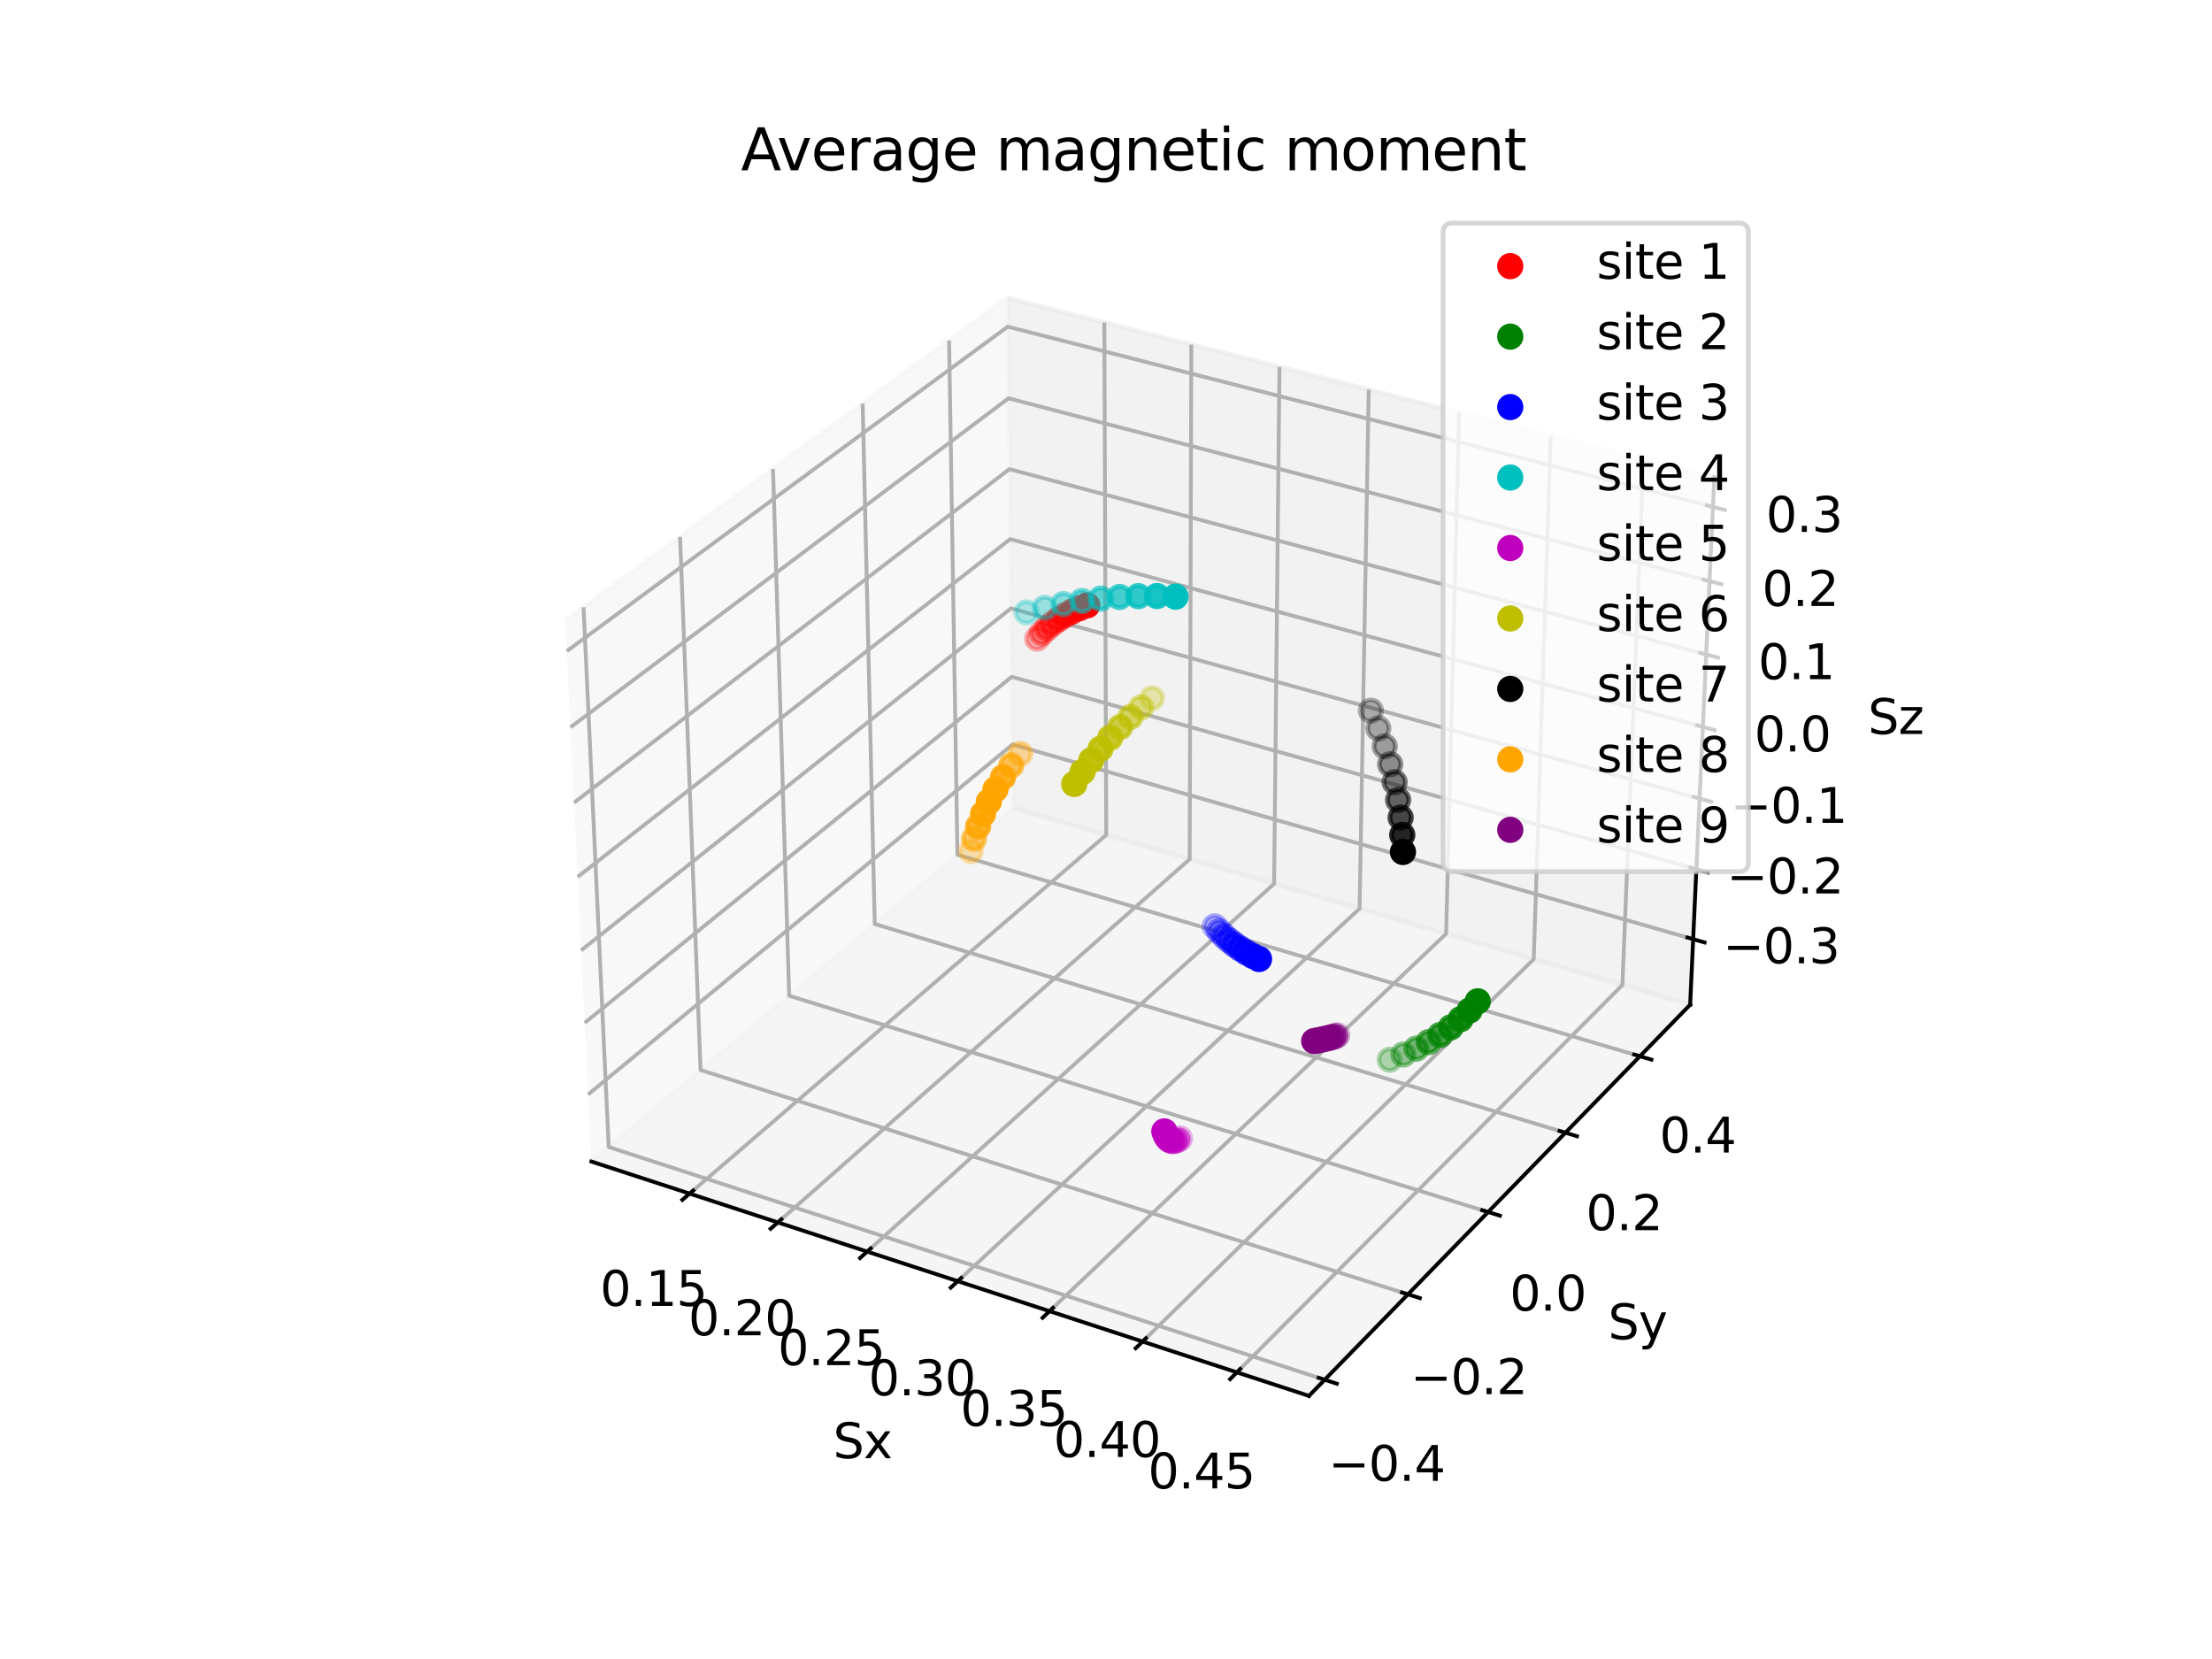 <?xml version="1.0" encoding="utf-8" standalone="no"?>
<!DOCTYPE svg PUBLIC "-//W3C//DTD SVG 1.1//EN"
  "http://www.w3.org/Graphics/SVG/1.1/DTD/svg11.dtd">
<svg xmlns:xlink="http://www.w3.org/1999/xlink" width="460.8pt" height="345.6pt" viewBox="0 0 460.8 345.6" xmlns="http://www.w3.org/2000/svg" version="1.1">
 <defs>
  <style type="text/css">*{stroke-linejoin: round; stroke-linecap: butt}</style>
 </defs>
 <g id="figure_1">
  <g id="patch_1">
   <path d="M 0 345.6 
L 460.8 345.6 
L 460.8 0 
L 0 0 
z
" style="fill: #ffffff"/>
  </g>
  <g id="patch_2">
   <path d="M 103.104 307.584 
L 369.216 307.584 
L 369.216 41.472 
L 103.104 41.472 
z
" style="fill: #ffffff"/>
  </g>
  <g id="pane3d_1">
   <g id="patch_3">
    <path d="M 123.197 241.969 
L 211.076 168.307 
L 209.855 62.074 
L 117.77 129.273 
" style="fill: #f2f2f2; opacity: 0.5; stroke: #f2f2f2; stroke-linejoin: miter"/>
   </g>
  </g>
  <g id="pane3d_2">
   <g id="patch_4">
    <path d="M 211.076 168.307 
L 352.09 209.295 
L 357.123 99.402 
L 209.855 62.074 
" style="fill: #e6e6e6; opacity: 0.5; stroke: #e6e6e6; stroke-linejoin: miter"/>
   </g>
  </g>
  <g id="pane3d_3">
   <g id="patch_5">
    <path d="M 123.197 241.969 
L 272.679 290.79 
L 352.09 209.295 
L 211.076 168.307 
" style="fill: #ececec; opacity: 0.5; stroke: #ececec; stroke-linejoin: miter"/>
   </g>
  </g>
  <g id="axis3d_1">
   <g id="line2d_1">
    <path d="M 123.197 241.969 
L 272.679 290.79 
" style="fill: none; stroke: #000000; stroke-width: 0.8; stroke-linecap: square"/>
   </g>
   <g id="text_1">
    <!-- Sx -->
    <g transform="translate(173.543 303.768) scale(0.1 -0.1)">
     <defs>
      <path id="DejaVuSans-53" d="M 3425 4513 
L 3425 3897 
Q 3066 4069 2747 4153 
Q 2428 4238 2131 4238 
Q 1616 4238 1336 4038 
Q 1056 3838 1056 3469 
Q 1056 3159 1242 3001 
Q 1428 2844 1947 2747 
L 2328 2669 
Q 3034 2534 3370 2195 
Q 3706 1856 3706 1288 
Q 3706 609 3251 259 
Q 2797 -91 1919 -91 
Q 1588 -91 1214 -16 
Q 841 59 441 206 
L 441 856 
Q 825 641 1194 531 
Q 1563 422 1919 422 
Q 2459 422 2753 634 
Q 3047 847 3047 1241 
Q 3047 1584 2836 1778 
Q 2625 1972 2144 2069 
L 1759 2144 
Q 1053 2284 737 2584 
Q 422 2884 422 3419 
Q 422 4038 858 4394 
Q 1294 4750 2059 4750 
Q 2388 4750 2728 4690 
Q 3069 4631 3425 4513 
z
" transform="scale(0.016)"/>
      <path id="DejaVuSans-78" d="M 3513 3500 
L 2247 1797 
L 3578 0 
L 2900 0 
L 1881 1375 
L 863 0 
L 184 0 
L 1544 1831 
L 300 3500 
L 978 3500 
L 1906 2253 
L 2834 3500 
L 3513 3500 
z
" transform="scale(0.016)"/>
     </defs>
     <use xlink:href="#DejaVuSans-53"/>
     <use xlink:href="#DejaVuSans-78" x="63.477"/>
    </g>
   </g>
   <g id="Line3DCollection_1">
    <path d="M 143.658 248.652 
L 230.451 173.939 
L 230.052 67.193 
" style="fill: none; stroke: #b0b0b0; stroke-width: 0.8"/>
    <path d="M 162.031 254.652 
L 247.83 178.99 
L 248.178 71.788 
" style="fill: none; stroke: #b0b0b0; stroke-width: 0.8"/>
    <path d="M 180.649 260.733 
L 265.421 184.103 
L 266.535 76.441 
" style="fill: none; stroke: #b0b0b0; stroke-width: 0.8"/>
    <path d="M 199.516 266.895 
L 283.227 189.279 
L 285.128 81.153 
" style="fill: none; stroke: #b0b0b0; stroke-width: 0.8"/>
    <path d="M 218.637 273.14 
L 301.253 194.518 
L 303.959 85.927 
" style="fill: none; stroke: #b0b0b0; stroke-width: 0.8"/>
    <path d="M 238.018 279.47 
L 319.504 199.823 
L 323.035 90.762 
" style="fill: none; stroke: #b0b0b0; stroke-width: 0.8"/>
    <path d="M 257.664 285.886 
L 337.982 205.194 
L 342.36 95.66 
" style="fill: none; stroke: #b0b0b0; stroke-width: 0.8"/>
   </g>
   <g id="xtick_1">
    <g id="line2d_2">
     <path d="M 144.414 248.001 
L 142.142 249.956 
" style="fill: none; stroke: #000000; stroke-width: 0.8; stroke-linecap: square"/>
    </g>
    <g id="text_2">
     <!-- 0.15 -->
     <g transform="translate(125.007 272.04) scale(0.1 -0.1)">
      <defs>
       <path id="DejaVuSans-30" d="M 2034 4250 
Q 1547 4250 1301 3770 
Q 1056 3291 1056 2328 
Q 1056 1369 1301 889 
Q 1547 409 2034 409 
Q 2525 409 2770 889 
Q 3016 1369 3016 2328 
Q 3016 3291 2770 3770 
Q 2525 4250 2034 4250 
z
M 2034 4750 
Q 2819 4750 3233 4129 
Q 3647 3509 3647 2328 
Q 3647 1150 3233 529 
Q 2819 -91 2034 -91 
Q 1250 -91 836 529 
Q 422 1150 422 2328 
Q 422 3509 836 4129 
Q 1250 4750 2034 4750 
z
" transform="scale(0.016)"/>
       <path id="DejaVuSans-2e" d="M 684 794 
L 1344 794 
L 1344 0 
L 684 0 
L 684 794 
z
" transform="scale(0.016)"/>
       <path id="DejaVuSans-31" d="M 794 531 
L 1825 531 
L 1825 4091 
L 703 3866 
L 703 4441 
L 1819 4666 
L 2450 4666 
L 2450 531 
L 3481 531 
L 3481 0 
L 794 0 
L 794 531 
z
" transform="scale(0.016)"/>
       <path id="DejaVuSans-35" d="M 691 4666 
L 3169 4666 
L 3169 4134 
L 1269 4134 
L 1269 2991 
Q 1406 3038 1543 3061 
Q 1681 3084 1819 3084 
Q 2600 3084 3056 2656 
Q 3513 2228 3513 1497 
Q 3513 744 3044 326 
Q 2575 -91 1722 -91 
Q 1428 -91 1123 -41 
Q 819 9 494 109 
L 494 744 
Q 775 591 1075 516 
Q 1375 441 1709 441 
Q 2250 441 2565 725 
Q 2881 1009 2881 1497 
Q 2881 1984 2565 2268 
Q 2250 2553 1709 2553 
Q 1456 2553 1204 2497 
Q 953 2441 691 2322 
L 691 4666 
z
" transform="scale(0.016)"/>
      </defs>
      <use xlink:href="#DejaVuSans-30"/>
      <use xlink:href="#DejaVuSans-2e" x="63.623"/>
      <use xlink:href="#DejaVuSans-31" x="95.41"/>
      <use xlink:href="#DejaVuSans-35" x="159.033"/>
     </g>
    </g>
   </g>
   <g id="xtick_2">
    <g id="line2d_3">
     <path d="M 162.779 253.993 
L 160.532 255.974 
" style="fill: none; stroke: #000000; stroke-width: 0.8; stroke-linecap: square"/>
    </g>
    <g id="text_3">
     <!-- 0.20 -->
     <g transform="translate(143.4 278.168) scale(0.1 -0.1)">
      <defs>
       <path id="DejaVuSans-32" d="M 1228 531 
L 3431 531 
L 3431 0 
L 469 0 
L 469 531 
Q 828 903 1448 1529 
Q 2069 2156 2228 2338 
Q 2531 2678 2651 2914 
Q 2772 3150 2772 3378 
Q 2772 3750 2511 3984 
Q 2250 4219 1831 4219 
Q 1534 4219 1204 4116 
Q 875 4013 500 3803 
L 500 4441 
Q 881 4594 1212 4672 
Q 1544 4750 1819 4750 
Q 2544 4750 2975 4387 
Q 3406 4025 3406 3419 
Q 3406 3131 3298 2873 
Q 3191 2616 2906 2266 
Q 2828 2175 2409 1742 
Q 1991 1309 1228 531 
z
" transform="scale(0.016)"/>
      </defs>
      <use xlink:href="#DejaVuSans-30"/>
      <use xlink:href="#DejaVuSans-2e" x="63.623"/>
      <use xlink:href="#DejaVuSans-32" x="95.41"/>
      <use xlink:href="#DejaVuSans-30" x="159.033"/>
     </g>
    </g>
   </g>
   <g id="xtick_3">
    <g id="line2d_4">
     <path d="M 181.388 260.065 
L 179.167 262.072 
" style="fill: none; stroke: #000000; stroke-width: 0.8; stroke-linecap: square"/>
    </g>
    <g id="text_4">
     <!-- 0.25 -->
     <g transform="translate(162.038 284.377) scale(0.1 -0.1)">
      <use xlink:href="#DejaVuSans-30"/>
      <use xlink:href="#DejaVuSans-2e" x="63.623"/>
      <use xlink:href="#DejaVuSans-32" x="95.41"/>
      <use xlink:href="#DejaVuSans-35" x="159.033"/>
     </g>
    </g>
   </g>
   <g id="xtick_4">
    <g id="line2d_5">
     <path d="M 200.246 266.218 
L 198.052 268.252 
" style="fill: none; stroke: #000000; stroke-width: 0.8; stroke-linecap: square"/>
    </g>
    <g id="text_5">
     <!-- 0.30 -->
     <g transform="translate(180.926 290.671) scale(0.1 -0.1)">
      <defs>
       <path id="DejaVuSans-33" d="M 2597 2516 
Q 3050 2419 3304 2112 
Q 3559 1806 3559 1356 
Q 3559 666 3084 287 
Q 2609 -91 1734 -91 
Q 1441 -91 1130 -33 
Q 819 25 488 141 
L 488 750 
Q 750 597 1062 519 
Q 1375 441 1716 441 
Q 2309 441 2620 675 
Q 2931 909 2931 1356 
Q 2931 1769 2642 2001 
Q 2353 2234 1838 2234 
L 1294 2234 
L 1294 2753 
L 1863 2753 
Q 2328 2753 2575 2939 
Q 2822 3125 2822 3475 
Q 2822 3834 2567 4026 
Q 2313 4219 1838 4219 
Q 1578 4219 1281 4162 
Q 984 4106 628 3988 
L 628 4550 
Q 988 4650 1302 4700 
Q 1616 4750 1894 4750 
Q 2613 4750 3031 4423 
Q 3450 4097 3450 3541 
Q 3450 3153 3228 2886 
Q 3006 2619 2597 2516 
z
" transform="scale(0.016)"/>
      </defs>
      <use xlink:href="#DejaVuSans-30"/>
      <use xlink:href="#DejaVuSans-2e" x="63.623"/>
      <use xlink:href="#DejaVuSans-33" x="95.41"/>
      <use xlink:href="#DejaVuSans-30" x="159.033"/>
     </g>
    </g>
   </g>
   <g id="xtick_5">
    <g id="line2d_6">
     <path d="M 219.358 272.454 
L 217.192 274.516 
" style="fill: none; stroke: #000000; stroke-width: 0.8; stroke-linecap: square"/>
    </g>
    <g id="text_6">
     <!-- 0.35 -->
     <g transform="translate(200.071 297.049) scale(0.1 -0.1)">
      <use xlink:href="#DejaVuSans-30"/>
      <use xlink:href="#DejaVuSans-2e" x="63.623"/>
      <use xlink:href="#DejaVuSans-33" x="95.41"/>
      <use xlink:href="#DejaVuSans-35" x="159.033"/>
     </g>
    </g>
   </g>
   <g id="xtick_6">
    <g id="line2d_7">
     <path d="M 238.73 278.774 
L 236.591 280.864 
" style="fill: none; stroke: #000000; stroke-width: 0.8; stroke-linecap: square"/>
    </g>
    <g id="text_7">
     <!-- 0.40 -->
     <g transform="translate(219.476 303.515) scale(0.1 -0.1)">
      <defs>
       <path id="DejaVuSans-34" d="M 2419 4116 
L 825 1625 
L 2419 1625 
L 2419 4116 
z
M 2253 4666 
L 3047 4666 
L 3047 1625 
L 3713 1625 
L 3713 1100 
L 3047 1100 
L 3047 0 
L 2419 0 
L 2419 1100 
L 313 1100 
L 313 1709 
L 2253 4666 
z
" transform="scale(0.016)"/>
      </defs>
      <use xlink:href="#DejaVuSans-30"/>
      <use xlink:href="#DejaVuSans-2e" x="63.623"/>
      <use xlink:href="#DejaVuSans-34" x="95.41"/>
      <use xlink:href="#DejaVuSans-30" x="159.033"/>
     </g>
    </g>
   </g>
   <g id="xtick_7">
    <g id="line2d_8">
     <path d="M 258.366 285.181 
L 256.257 287.3 
" style="fill: none; stroke: #000000; stroke-width: 0.8; stroke-linecap: square"/>
    </g>
    <g id="text_8">
     <!-- 0.45 -->
     <g transform="translate(239.147 310.069) scale(0.1 -0.1)">
      <use xlink:href="#DejaVuSans-30"/>
      <use xlink:href="#DejaVuSans-2e" x="63.623"/>
      <use xlink:href="#DejaVuSans-34" x="95.41"/>
      <use xlink:href="#DejaVuSans-35" x="159.033"/>
     </g>
    </g>
   </g>
  </g>
  <g id="axis3d_2">
   <g id="line2d_9">
    <path d="M 352.09 209.295 
L 272.679 290.79 
" style="fill: none; stroke: #000000; stroke-width: 0.8; stroke-linecap: square"/>
   </g>
   <g id="text_9">
    <!-- Sy -->
    <g transform="translate(334.999 278.989) scale(0.1 -0.1)">
     <defs>
      <path id="DejaVuSans-79" d="M 2059 -325 
Q 1816 -950 1584 -1140 
Q 1353 -1331 966 -1331 
L 506 -1331 
L 506 -850 
L 844 -850 
Q 1081 -850 1212 -737 
Q 1344 -625 1503 -206 
L 1606 56 
L 191 3500 
L 800 3500 
L 1894 763 
L 2988 3500 
L 3597 3500 
L 2059 -325 
z
" transform="scale(0.016)"/>
     </defs>
     <use xlink:href="#DejaVuSans-53"/>
     <use xlink:href="#DejaVuSans-79" x="63.477"/>
    </g>
   </g>
   <g id="Line3DCollection_2">
    <path d="M 121.565 126.504 
L 126.805 238.945 
L 275.953 287.43 
" style="fill: none; stroke: #b0b0b0; stroke-width: 0.8"/>
    <path d="M 141.668 111.834 
L 145.939 222.907 
L 293.297 269.631 
" style="fill: none; stroke: #b0b0b0; stroke-width: 0.8"/>
    <path d="M 161.034 97.701 
L 164.402 207.431 
L 310.001 252.489 
" style="fill: none; stroke: #b0b0b0; stroke-width: 0.8"/>
    <path d="M 179.704 84.077 
L 182.229 192.488 
L 326.1 235.967 
" style="fill: none; stroke: #b0b0b0; stroke-width: 0.8"/>
    <path d="M 197.713 70.934 
L 199.451 178.052 
L 341.626 220.034 
" style="fill: none; stroke: #b0b0b0; stroke-width: 0.8"/>
   </g>
   <g id="xtick_8">
    <g id="line2d_10">
     <path d="M 274.696 287.021 
L 278.471 288.248 
" style="fill: none; stroke: #000000; stroke-width: 0.8; stroke-linecap: square"/>
    </g>
    <g id="text_10">
     <!-- −0.4 -->
     <g transform="translate(276.722 308.486) scale(0.1 -0.1)">
      <defs>
       <path id="DejaVuSans-2212" d="M 678 2272 
L 4684 2272 
L 4684 1741 
L 678 1741 
L 678 2272 
z
" transform="scale(0.016)"/>
      </defs>
      <use xlink:href="#DejaVuSans-2212"/>
      <use xlink:href="#DejaVuSans-30" x="83.789"/>
      <use xlink:href="#DejaVuSans-2e" x="147.412"/>
      <use xlink:href="#DejaVuSans-34" x="179.199"/>
     </g>
    </g>
   </g>
   <g id="xtick_9">
    <g id="line2d_11">
     <path d="M 292.056 269.238 
L 295.782 270.419 
" style="fill: none; stroke: #000000; stroke-width: 0.8; stroke-linecap: square"/>
    </g>
    <g id="text_11">
     <!-- −0.2 -->
     <g transform="translate(293.834 290.423) scale(0.1 -0.1)">
      <use xlink:href="#DejaVuSans-2212"/>
      <use xlink:href="#DejaVuSans-30" x="83.789"/>
      <use xlink:href="#DejaVuSans-2e" x="147.412"/>
      <use xlink:href="#DejaVuSans-32" x="179.199"/>
     </g>
    </g>
   </g>
   <g id="xtick_10">
    <g id="line2d_12">
     <path d="M 308.776 252.11 
L 312.454 253.248 
" style="fill: none; stroke: #000000; stroke-width: 0.8; stroke-linecap: square"/>
    </g>
    <g id="text_12">
     <!-- 0.0 -->
     <g transform="translate(314.503 273.027) scale(0.1 -0.1)">
      <use xlink:href="#DejaVuSans-30"/>
      <use xlink:href="#DejaVuSans-2e" x="63.623"/>
      <use xlink:href="#DejaVuSans-30" x="95.41"/>
     </g>
    </g>
   </g>
   <g id="xtick_11">
    <g id="line2d_13">
     <path d="M 324.891 235.602 
L 328.521 236.699 
" style="fill: none; stroke: #000000; stroke-width: 0.8; stroke-linecap: square"/>
    </g>
    <g id="text_13">
     <!-- 0.2 -->
     <g transform="translate(330.385 256.262) scale(0.1 -0.1)">
      <use xlink:href="#DejaVuSans-30"/>
      <use xlink:href="#DejaVuSans-2e" x="63.623"/>
      <use xlink:href="#DejaVuSans-32" x="95.41"/>
     </g>
    </g>
   </g>
   <g id="xtick_12">
    <g id="line2d_14">
     <path d="M 340.432 219.682 
L 344.016 220.74 
" style="fill: none; stroke: #000000; stroke-width: 0.8; stroke-linecap: square"/>
    </g>
    <g id="text_14">
     <!-- 0.4 -->
     <g transform="translate(345.702 240.094) scale(0.1 -0.1)">
      <use xlink:href="#DejaVuSans-30"/>
      <use xlink:href="#DejaVuSans-2e" x="63.623"/>
      <use xlink:href="#DejaVuSans-34" x="95.41"/>
     </g>
    </g>
   </g>
  </g>
  <g id="axis3d_3">
   <g id="line2d_15">
    <path d="M 352.09 209.295 
L 357.123 99.402 
" style="fill: none; stroke: #000000; stroke-width: 0.8; stroke-linecap: square"/>
   </g>
   <g id="text_15">
    <!-- Sz -->
    <g transform="translate(389.129 152.902) scale(0.1 -0.1)">
     <defs>
      <path id="DejaVuSans-7a" d="M 353 3500 
L 3084 3500 
L 3084 2975 
L 922 459 
L 3084 459 
L 3084 0 
L 275 0 
L 275 525 
L 2438 3041 
L 353 3041 
L 353 3500 
z
" transform="scale(0.016)"/>
     </defs>
     <use xlink:href="#DejaVuSans-53"/>
     <use xlink:href="#DejaVuSans-7a" x="63.477"/>
    </g>
   </g>
   <g id="Line3DCollection_3">
    <path d="M 352.715 195.647 
L 210.924 155.09 
L 122.524 227.994 
" style="fill: none; stroke: #b0b0b0; stroke-width: 0.8"/>
    <path d="M 353.382 181.082 
L 210.762 140.991 
L 121.806 213.073 
" style="fill: none; stroke: #b0b0b0; stroke-width: 0.8"/>
    <path d="M 354.057 166.344 
L 210.598 126.734 
L 121.078 197.968 
" style="fill: none; stroke: #b0b0b0; stroke-width: 0.8"/>
    <path d="M 354.74 151.431 
L 210.432 112.314 
L 120.342 182.676 
" style="fill: none; stroke: #b0b0b0; stroke-width: 0.8"/>
    <path d="M 355.431 136.338 
L 210.265 97.73 
L 119.596 167.193 
" style="fill: none; stroke: #b0b0b0; stroke-width: 0.8"/>
    <path d="M 356.131 121.062 
L 210.095 82.977 
L 118.841 151.515 
" style="fill: none; stroke: #b0b0b0; stroke-width: 0.8"/>
    <path d="M 356.839 105.6 
L 209.923 68.054 
L 118.077 135.639 
" style="fill: none; stroke: #b0b0b0; stroke-width: 0.8"/>
   </g>
   <g id="xtick_13">
    <g id="line2d_16">
     <path d="M 351.525 195.306 
L 355.099 196.329 
" style="fill: none; stroke: #000000; stroke-width: 0.8; stroke-linecap: square"/>
    </g>
    <g id="text_16">
     <!-- −0.3 -->
     <g transform="translate(358.922 200.667) scale(0.1 -0.1)">
      <use xlink:href="#DejaVuSans-2212"/>
      <use xlink:href="#DejaVuSans-30" x="83.789"/>
      <use xlink:href="#DejaVuSans-2e" x="147.412"/>
      <use xlink:href="#DejaVuSans-33" x="179.199"/>
     </g>
    </g>
   </g>
   <g id="xtick_14">
    <g id="line2d_17">
     <path d="M 352.185 180.745 
L 355.78 181.756 
" style="fill: none; stroke: #000000; stroke-width: 0.8; stroke-linecap: square"/>
    </g>
    <g id="text_17">
     <!-- −0.2 -->
     <g transform="translate(359.695 186.131) scale(0.1 -0.1)">
      <use xlink:href="#DejaVuSans-2212"/>
      <use xlink:href="#DejaVuSans-30" x="83.789"/>
      <use xlink:href="#DejaVuSans-2e" x="147.412"/>
      <use xlink:href="#DejaVuSans-32" x="179.199"/>
     </g>
    </g>
   </g>
   <g id="xtick_15">
    <g id="line2d_18">
     <path d="M 352.852 166.012 
L 356.47 167.011 
" style="fill: none; stroke: #000000; stroke-width: 0.8; stroke-linecap: square"/>
    </g>
    <g id="text_18">
     <!-- −0.1 -->
     <g transform="translate(360.477 171.423) scale(0.1 -0.1)">
      <use xlink:href="#DejaVuSans-2212"/>
      <use xlink:href="#DejaVuSans-30" x="83.789"/>
      <use xlink:href="#DejaVuSans-2e" x="147.412"/>
      <use xlink:href="#DejaVuSans-31" x="179.199"/>
     </g>
    </g>
   </g>
   <g id="xtick_16">
    <g id="line2d_19">
     <path d="M 353.528 151.102 
L 357.168 152.089 
" style="fill: none; stroke: #000000; stroke-width: 0.8; stroke-linecap: square"/>
    </g>
    <g id="text_19">
     <!-- 0.0 -->
     <g transform="translate(365.458 156.54) scale(0.1 -0.1)">
      <use xlink:href="#DejaVuSans-30"/>
      <use xlink:href="#DejaVuSans-2e" x="63.623"/>
      <use xlink:href="#DejaVuSans-30" x="95.41"/>
     </g>
    </g>
   </g>
   <g id="xtick_17">
    <g id="line2d_20">
     <path d="M 354.211 136.013 
L 357.874 136.987 
" style="fill: none; stroke: #000000; stroke-width: 0.8; stroke-linecap: square"/>
    </g>
    <g id="text_20">
     <!-- 0.1 -->
     <g transform="translate(366.259 141.479) scale(0.1 -0.1)">
      <use xlink:href="#DejaVuSans-30"/>
      <use xlink:href="#DejaVuSans-2e" x="63.623"/>
      <use xlink:href="#DejaVuSans-31" x="95.41"/>
     </g>
    </g>
   </g>
   <g id="xtick_18">
    <g id="line2d_21">
     <path d="M 354.903 120.742 
L 358.589 121.703 
" style="fill: none; stroke: #000000; stroke-width: 0.8; stroke-linecap: square"/>
    </g>
    <g id="text_21">
     <!-- 0.2 -->
     <g transform="translate(367.07 126.236) scale(0.1 -0.1)">
      <use xlink:href="#DejaVuSans-30"/>
      <use xlink:href="#DejaVuSans-2e" x="63.623"/>
      <use xlink:href="#DejaVuSans-32" x="95.41"/>
     </g>
    </g>
   </g>
   <g id="xtick_19">
    <g id="line2d_22">
     <path d="M 355.603 105.285 
L 359.313 106.233 
" style="fill: none; stroke: #000000; stroke-width: 0.8; stroke-linecap: square"/>
    </g>
    <g id="text_22">
     <!-- 0.3 -->
     <g transform="translate(367.89 110.808) scale(0.1 -0.1)">
      <use xlink:href="#DejaVuSans-30"/>
      <use xlink:href="#DejaVuSans-2e" x="63.623"/>
      <use xlink:href="#DejaVuSans-33" x="95.41"/>
     </g>
    </g>
   </g>
  </g>
  <g id="axes_1">
   <g id="Path3DCollection_1">
    <defs>
     <path id="C0_0_ab2aa00bec" d="M 0 2.236 
C 0.593 2.236 1.162 2 1.581 1.581 
C 2 1.162 2.236 0.593 2.236 -0 
C 2.236 -0.593 2 -1.162 1.581 -1.581 
C 1.162 -2 0.593 -2.236 0 -2.236 
C -0.593 -2.236 -1.162 -2 -1.581 -1.581 
C -2 -1.162 -2.236 -0.593 -2.236 0 
C -2.236 0.593 -2 1.162 -1.581 1.581 
C -1.162 2 -0.593 2.236 0 2.236 
z
"/>
    </defs>
    <g clip-path="url(#p8e42a2336c)">
     <use xlink:href="#C0_0_ab2aa00bec" x="216.061" y="133.038" style="fill: #ff0000; fill-opacity: 0.3; stroke: #ff0000; stroke-opacity: 0.3"/>
    </g>
    <g clip-path="url(#p8e42a2336c)">
     <use xlink:href="#C0_0_ab2aa00bec" x="217.042" y="131.924" style="fill: #ff0000; fill-opacity: 0.365; stroke: #ff0000; stroke-opacity: 0.365"/>
    </g>
    <g clip-path="url(#p8e42a2336c)">
     <use xlink:href="#C0_0_ab2aa00bec" x="218.119" y="130.874" style="fill: #ff0000; fill-opacity: 0.437; stroke: #ff0000; stroke-opacity: 0.437"/>
    </g>
    <g clip-path="url(#p8e42a2336c)">
     <use xlink:href="#C0_0_ab2aa00bec" x="219.29" y="129.892" style="fill: #ff0000; fill-opacity: 0.515; stroke: #ff0000; stroke-opacity: 0.515"/>
    </g>
    <g clip-path="url(#p8e42a2336c)">
     <use xlink:href="#C0_0_ab2aa00bec" x="220.554" y="128.98" style="fill: #ff0000; fill-opacity: 0.6; stroke: #ff0000; stroke-opacity: 0.6"/>
    </g>
    <g clip-path="url(#p8e42a2336c)">
     <use xlink:href="#C0_0_ab2aa00bec" x="221.908" y="128.143" style="fill: #ff0000; fill-opacity: 0.691; stroke: #ff0000; stroke-opacity: 0.691"/>
    </g>
    <g clip-path="url(#p8e42a2336c)">
     <use xlink:href="#C0_0_ab2aa00bec" x="223.349" y="127.382" style="fill: #ff0000; fill-opacity: 0.788; stroke: #ff0000; stroke-opacity: 0.788"/>
    </g>
    <g clip-path="url(#p8e42a2336c)">
     <use xlink:href="#C0_0_ab2aa00bec" x="224.875" y="126.7" style="fill: #ff0000; fill-opacity: 0.891; stroke: #ff0000; stroke-opacity: 0.891"/>
    </g>
    <g clip-path="url(#p8e42a2336c)">
     <use xlink:href="#C0_0_ab2aa00bec" x="226.482" y="126.101" style="fill: #ff0000; stroke: #ff0000"/>
    </g>
   </g>
   <g id="text_23">
    <!-- Average magnetic moment -->
    <g transform="translate(154.357 35.472) scale(0.12 -0.12)">
     <defs>
      <path id="DejaVuSans-41" d="M 2188 4044 
L 1331 1722 
L 3047 1722 
L 2188 4044 
z
M 1831 4666 
L 2547 4666 
L 4325 0 
L 3669 0 
L 3244 1197 
L 1141 1197 
L 716 0 
L 50 0 
L 1831 4666 
z
" transform="scale(0.016)"/>
      <path id="DejaVuSans-76" d="M 191 3500 
L 800 3500 
L 1894 563 
L 2988 3500 
L 3597 3500 
L 2284 0 
L 1503 0 
L 191 3500 
z
" transform="scale(0.016)"/>
      <path id="DejaVuSans-65" d="M 3597 1894 
L 3597 1613 
L 953 1613 
Q 991 1019 1311 708 
Q 1631 397 2203 397 
Q 2534 397 2845 478 
Q 3156 559 3463 722 
L 3463 178 
Q 3153 47 2828 -22 
Q 2503 -91 2169 -91 
Q 1331 -91 842 396 
Q 353 884 353 1716 
Q 353 2575 817 3079 
Q 1281 3584 2069 3584 
Q 2775 3584 3186 3129 
Q 3597 2675 3597 1894 
z
M 3022 2063 
Q 3016 2534 2758 2815 
Q 2500 3097 2075 3097 
Q 1594 3097 1305 2825 
Q 1016 2553 972 2059 
L 3022 2063 
z
" transform="scale(0.016)"/>
      <path id="DejaVuSans-72" d="M 2631 2963 
Q 2534 3019 2420 3045 
Q 2306 3072 2169 3072 
Q 1681 3072 1420 2755 
Q 1159 2438 1159 1844 
L 1159 0 
L 581 0 
L 581 3500 
L 1159 3500 
L 1159 2956 
Q 1341 3275 1631 3429 
Q 1922 3584 2338 3584 
Q 2397 3584 2469 3576 
Q 2541 3569 2628 3553 
L 2631 2963 
z
" transform="scale(0.016)"/>
      <path id="DejaVuSans-61" d="M 2194 1759 
Q 1497 1759 1228 1600 
Q 959 1441 959 1056 
Q 959 750 1161 570 
Q 1363 391 1709 391 
Q 2188 391 2477 730 
Q 2766 1069 2766 1631 
L 2766 1759 
L 2194 1759 
z
M 3341 1997 
L 3341 0 
L 2766 0 
L 2766 531 
Q 2569 213 2275 61 
Q 1981 -91 1556 -91 
Q 1019 -91 701 211 
Q 384 513 384 1019 
Q 384 1609 779 1909 
Q 1175 2209 1959 2209 
L 2766 2209 
L 2766 2266 
Q 2766 2663 2505 2880 
Q 2244 3097 1772 3097 
Q 1472 3097 1187 3025 
Q 903 2953 641 2809 
L 641 3341 
Q 956 3463 1253 3523 
Q 1550 3584 1831 3584 
Q 2591 3584 2966 3190 
Q 3341 2797 3341 1997 
z
" transform="scale(0.016)"/>
      <path id="DejaVuSans-67" d="M 2906 1791 
Q 2906 2416 2648 2759 
Q 2391 3103 1925 3103 
Q 1463 3103 1205 2759 
Q 947 2416 947 1791 
Q 947 1169 1205 825 
Q 1463 481 1925 481 
Q 2391 481 2648 825 
Q 2906 1169 2906 1791 
z
M 3481 434 
Q 3481 -459 3084 -895 
Q 2688 -1331 1869 -1331 
Q 1566 -1331 1297 -1286 
Q 1028 -1241 775 -1147 
L 775 -588 
Q 1028 -725 1275 -790 
Q 1522 -856 1778 -856 
Q 2344 -856 2625 -561 
Q 2906 -266 2906 331 
L 2906 616 
Q 2728 306 2450 153 
Q 2172 0 1784 0 
Q 1141 0 747 490 
Q 353 981 353 1791 
Q 353 2603 747 3093 
Q 1141 3584 1784 3584 
Q 2172 3584 2450 3431 
Q 2728 3278 2906 2969 
L 2906 3500 
L 3481 3500 
L 3481 434 
z
" transform="scale(0.016)"/>
      <path id="DejaVuSans-20" transform="scale(0.016)"/>
      <path id="DejaVuSans-6d" d="M 3328 2828 
Q 3544 3216 3844 3400 
Q 4144 3584 4550 3584 
Q 5097 3584 5394 3201 
Q 5691 2819 5691 2113 
L 5691 0 
L 5113 0 
L 5113 2094 
Q 5113 2597 4934 2840 
Q 4756 3084 4391 3084 
Q 3944 3084 3684 2787 
Q 3425 2491 3425 1978 
L 3425 0 
L 2847 0 
L 2847 2094 
Q 2847 2600 2669 2842 
Q 2491 3084 2119 3084 
Q 1678 3084 1418 2786 
Q 1159 2488 1159 1978 
L 1159 0 
L 581 0 
L 581 3500 
L 1159 3500 
L 1159 2956 
Q 1356 3278 1631 3431 
Q 1906 3584 2284 3584 
Q 2666 3584 2933 3390 
Q 3200 3197 3328 2828 
z
" transform="scale(0.016)"/>
      <path id="DejaVuSans-6e" d="M 3513 2113 
L 3513 0 
L 2938 0 
L 2938 2094 
Q 2938 2591 2744 2837 
Q 2550 3084 2163 3084 
Q 1697 3084 1428 2787 
Q 1159 2491 1159 1978 
L 1159 0 
L 581 0 
L 581 3500 
L 1159 3500 
L 1159 2956 
Q 1366 3272 1645 3428 
Q 1925 3584 2291 3584 
Q 2894 3584 3203 3211 
Q 3513 2838 3513 2113 
z
" transform="scale(0.016)"/>
      <path id="DejaVuSans-74" d="M 1172 4494 
L 1172 3500 
L 2356 3500 
L 2356 3053 
L 1172 3053 
L 1172 1153 
Q 1172 725 1289 603 
Q 1406 481 1766 481 
L 2356 481 
L 2356 0 
L 1766 0 
Q 1100 0 847 248 
Q 594 497 594 1153 
L 594 3053 
L 172 3053 
L 172 3500 
L 594 3500 
L 594 4494 
L 1172 4494 
z
" transform="scale(0.016)"/>
      <path id="DejaVuSans-69" d="M 603 3500 
L 1178 3500 
L 1178 0 
L 603 0 
L 603 3500 
z
M 603 4863 
L 1178 4863 
L 1178 4134 
L 603 4134 
L 603 4863 
z
" transform="scale(0.016)"/>
      <path id="DejaVuSans-63" d="M 3122 3366 
L 3122 2828 
Q 2878 2963 2633 3030 
Q 2388 3097 2138 3097 
Q 1578 3097 1268 2742 
Q 959 2388 959 1747 
Q 959 1106 1268 751 
Q 1578 397 2138 397 
Q 2388 397 2633 464 
Q 2878 531 3122 666 
L 3122 134 
Q 2881 22 2623 -34 
Q 2366 -91 2075 -91 
Q 1284 -91 818 406 
Q 353 903 353 1747 
Q 353 2603 823 3093 
Q 1294 3584 2113 3584 
Q 2378 3584 2631 3529 
Q 2884 3475 3122 3366 
z
" transform="scale(0.016)"/>
      <path id="DejaVuSans-6f" d="M 1959 3097 
Q 1497 3097 1228 2736 
Q 959 2375 959 1747 
Q 959 1119 1226 758 
Q 1494 397 1959 397 
Q 2419 397 2687 759 
Q 2956 1122 2956 1747 
Q 2956 2369 2687 2733 
Q 2419 3097 1959 3097 
z
M 1959 3584 
Q 2709 3584 3137 3096 
Q 3566 2609 3566 1747 
Q 3566 888 3137 398 
Q 2709 -91 1959 -91 
Q 1206 -91 779 398 
Q 353 888 353 1747 
Q 353 2609 779 3096 
Q 1206 3584 1959 3584 
z
" transform="scale(0.016)"/>
     </defs>
     <use xlink:href="#DejaVuSans-41"/>
     <use xlink:href="#DejaVuSans-76" x="62.533"/>
     <use xlink:href="#DejaVuSans-65" x="121.713"/>
     <use xlink:href="#DejaVuSans-72" x="183.236"/>
     <use xlink:href="#DejaVuSans-61" x="224.35"/>
     <use xlink:href="#DejaVuSans-67" x="285.629"/>
     <use xlink:href="#DejaVuSans-65" x="349.105"/>
     <use xlink:href="#DejaVuSans-20" x="410.629"/>
     <use xlink:href="#DejaVuSans-6d" x="442.416"/>
     <use xlink:href="#DejaVuSans-61" x="539.828"/>
     <use xlink:href="#DejaVuSans-67" x="601.107"/>
     <use xlink:href="#DejaVuSans-6e" x="664.584"/>
     <use xlink:href="#DejaVuSans-65" x="727.963"/>
     <use xlink:href="#DejaVuSans-74" x="789.486"/>
     <use xlink:href="#DejaVuSans-69" x="828.695"/>
     <use xlink:href="#DejaVuSans-63" x="856.479"/>
     <use xlink:href="#DejaVuSans-20" x="911.459"/>
     <use xlink:href="#DejaVuSans-6d" x="943.246"/>
     <use xlink:href="#DejaVuSans-6f" x="1040.658"/>
     <use xlink:href="#DejaVuSans-6d" x="1101.84"/>
     <use xlink:href="#DejaVuSans-65" x="1199.252"/>
     <use xlink:href="#DejaVuSans-6e" x="1260.775"/>
     <use xlink:href="#DejaVuSans-74" x="1324.154"/>
    </g>
   </g>
   <g id="Path3DCollection_2">
    <defs>
     <path id="C1_0_a014bca2f7" d="M 0 2.236 
C 0.593 2.236 1.162 2 1.581 1.581 
C 2 1.162 2.236 0.593 2.236 -0 
C 2.236 -0.593 2 -1.162 1.581 -1.581 
C 1.162 -2 0.593 -2.236 0 -2.236 
C -0.593 -2.236 -1.162 -2 -1.581 -1.581 
C -2 -1.162 -2.236 -0.593 -2.236 0 
C -2.236 0.593 -2 1.162 -1.581 1.581 
C -1.162 2 -0.593 2.236 0 2.236 
z
"/>
    </defs>
    <g clip-path="url(#p8e42a2336c)">
     <use xlink:href="#C1_0_a014bca2f7" x="213.842" y="127.571" style="fill: #00bfbf; fill-opacity: 0.3; stroke: #00bfbf; stroke-opacity: 0.3"/>
    </g>
    <g clip-path="url(#p8e42a2336c)">
     <use xlink:href="#C1_0_a014bca2f7" x="217.666" y="126.63" style="fill: #00bfbf; fill-opacity: 0.375; stroke: #00bfbf; stroke-opacity: 0.375"/>
    </g>
    <g clip-path="url(#p8e42a2336c)">
     <use xlink:href="#C1_0_a014bca2f7" x="221.528" y="125.836" style="fill: #00bfbf; fill-opacity: 0.455; stroke: #00bfbf; stroke-opacity: 0.455"/>
    </g>
    <g clip-path="url(#p8e42a2336c)">
     <use xlink:href="#C1_0_a014bca2f7" x="225.416" y="125.192" style="fill: #00bfbf; fill-opacity: 0.538; stroke: #00bfbf; stroke-opacity: 0.538"/>
    </g>
    <g clip-path="url(#p8e42a2336c)">
     <use xlink:href="#C1_0_a014bca2f7" x="229.32" y="124.701" style="fill: #00bfbf; fill-opacity: 0.625; stroke: #00bfbf; stroke-opacity: 0.625"/>
    </g>
    <g clip-path="url(#p8e42a2336c)">
     <use xlink:href="#C1_0_a014bca2f7" x="233.229" y="124.365" style="fill: #00bfbf; fill-opacity: 0.714; stroke: #00bfbf; stroke-opacity: 0.714"/>
    </g>
    <g clip-path="url(#p8e42a2336c)">
     <use xlink:href="#C1_0_a014bca2f7" x="237.133" y="124.185" style="fill: #00bfbf; fill-opacity: 0.807; stroke: #00bfbf; stroke-opacity: 0.807"/>
    </g>
    <g clip-path="url(#p8e42a2336c)">
     <use xlink:href="#C1_0_a014bca2f7" x="241.021" y="124.162" style="fill: #00bfbf; fill-opacity: 0.903; stroke: #00bfbf; stroke-opacity: 0.903"/>
    </g>
    <g clip-path="url(#p8e42a2336c)">
     <use xlink:href="#C1_0_a014bca2f7" x="244.883" y="124.296" style="fill: #00bfbf; stroke: #00bfbf"/>
    </g>
   </g>
   <g id="Path3DCollection_3">
    <defs>
     <path id="C2_0_309440613a" d="M 0 2.236 
C 0.593 2.236 1.162 2 1.581 1.581 
C 2 1.162 2.236 0.593 2.236 -0 
C 2.236 -0.593 2 -1.162 1.581 -1.581 
C 1.162 -2 0.593 -2.236 0 -2.236 
C -0.593 -2.236 -1.162 -2 -1.581 -1.581 
C -2 -1.162 -2.236 -0.593 -2.236 0 
C -2.236 0.593 -2 1.162 -1.581 1.581 
C -1.162 2 -0.593 2.236 0 2.236 
z
"/>
    </defs>
    <g clip-path="url(#p8e42a2336c)">
     <use xlink:href="#C2_0_309440613a" x="253.057" y="192.955" style="fill: #0000ff; fill-opacity: 0.3; stroke: #0000ff; stroke-opacity: 0.3"/>
    </g>
    <g clip-path="url(#p8e42a2336c)">
     <use xlink:href="#C2_0_309440613a" x="253.981" y="193.977" style="fill: #0000ff; fill-opacity: 0.376; stroke: #0000ff; stroke-opacity: 0.376"/>
    </g>
    <g clip-path="url(#p8e42a2336c)">
     <use xlink:href="#C2_0_309440613a" x="254.98" y="194.96" style="fill: #0000ff; fill-opacity: 0.457; stroke: #0000ff; stroke-opacity: 0.457"/>
    </g>
    <g clip-path="url(#p8e42a2336c)">
     <use xlink:href="#C2_0_309440613a" x="256.05" y="195.899" style="fill: #0000ff; fill-opacity: 0.541; stroke: #0000ff; stroke-opacity: 0.541"/>
    </g>
    <g clip-path="url(#p8e42a2336c)">
     <use xlink:href="#C2_0_309440613a" x="257.186" y="196.788" style="fill: #0000ff; fill-opacity: 0.628; stroke: #0000ff; stroke-opacity: 0.628"/>
    </g>
    <g clip-path="url(#p8e42a2336c)">
     <use xlink:href="#C2_0_309440613a" x="258.382" y="197.625" style="fill: #0000ff; fill-opacity: 0.718; stroke: #0000ff; stroke-opacity: 0.718"/>
    </g>
    <g clip-path="url(#p8e42a2336c)">
     <use xlink:href="#C2_0_309440613a" x="259.633" y="198.406" style="fill: #0000ff; fill-opacity: 0.81; stroke: #0000ff; stroke-opacity: 0.81"/>
    </g>
    <g clip-path="url(#p8e42a2336c)">
     <use xlink:href="#C2_0_309440613a" x="260.932" y="199.126" style="fill: #0000ff; fill-opacity: 0.904; stroke: #0000ff; stroke-opacity: 0.904"/>
    </g>
    <g clip-path="url(#p8e42a2336c)">
     <use xlink:href="#C2_0_309440613a" x="262.273" y="199.782" style="fill: #0000ff; stroke: #0000ff"/>
    </g>
   </g>
   <g id="legend_1">
    <g id="patch_6">
     <path d="M 302.614 181.575 
L 362.216 181.575 
Q 364.216 181.575 364.216 179.575 
L 364.216 48.472 
Q 364.216 46.472 362.216 46.472 
L 302.614 46.472 
Q 300.614 46.472 300.614 48.472 
L 300.614 179.575 
Q 300.614 181.575 302.614 181.575 
z
" style="fill: #ffffff; opacity: 0.8; stroke: #cccccc; stroke-linejoin: miter"/>
    </g>
    <g id="Path3DCollection_4">
     <defs>
      <path id="me9600939ce" d="M 0 2.236 
C 0.593 2.236 1.162 2 1.581 1.581 
C 2 1.162 2.236 0.593 2.236 0 
C 2.236 -0.593 2 -1.162 1.581 -1.581 
C 1.162 -2 0.593 -2.236 0 -2.236 
C -0.593 -2.236 -1.162 -2 -1.581 -1.581 
C -2 -1.162 -2.236 -0.593 -2.236 0 
C -2.236 0.593 -2 1.162 -1.581 1.581 
C -1.162 2 -0.593 2.236 0 2.236 
z
" style="stroke: #ff0000"/>
     </defs>
     <g>
      <use xlink:href="#me9600939ce" x="314.614" y="55.445" style="fill: #ff0000; stroke: #ff0000"/>
     </g>
    </g>
    <g id="text_24">
     <!-- site 1 -->
     <g transform="translate(332.614 58.07) scale(0.1 -0.1)">
      <defs>
       <path id="DejaVuSans-73" d="M 2834 3397 
L 2834 2853 
Q 2591 2978 2328 3040 
Q 2066 3103 1784 3103 
Q 1356 3103 1142 2972 
Q 928 2841 928 2578 
Q 928 2378 1081 2264 
Q 1234 2150 1697 2047 
L 1894 2003 
Q 2506 1872 2764 1633 
Q 3022 1394 3022 966 
Q 3022 478 2636 193 
Q 2250 -91 1575 -91 
Q 1294 -91 989 -36 
Q 684 19 347 128 
L 347 722 
Q 666 556 975 473 
Q 1284 391 1588 391 
Q 1994 391 2212 530 
Q 2431 669 2431 922 
Q 2431 1156 2273 1281 
Q 2116 1406 1581 1522 
L 1381 1569 
Q 847 1681 609 1914 
Q 372 2147 372 2553 
Q 372 3047 722 3315 
Q 1072 3584 1716 3584 
Q 2034 3584 2315 3537 
Q 2597 3491 2834 3397 
z
" transform="scale(0.016)"/>
      </defs>
      <use xlink:href="#DejaVuSans-73"/>
      <use xlink:href="#DejaVuSans-69" x="52.1"/>
      <use xlink:href="#DejaVuSans-74" x="79.883"/>
      <use xlink:href="#DejaVuSans-65" x="119.092"/>
      <use xlink:href="#DejaVuSans-20" x="180.615"/>
      <use xlink:href="#DejaVuSans-31" x="212.402"/>
     </g>
    </g>
    <g id="Path3DCollection_5">
     <defs>
      <path id="md899e26e31" d="M 0 2.236 
C 0.593 2.236 1.162 2 1.581 1.581 
C 2 1.162 2.236 0.593 2.236 0 
C 2.236 -0.593 2 -1.162 1.581 -1.581 
C 1.162 -2 0.593 -2.236 0 -2.236 
C -0.593 -2.236 -1.162 -2 -1.581 -1.581 
C -2 -1.162 -2.236 -0.593 -2.236 0 
C -2.236 0.593 -2 1.162 -1.581 1.581 
C -1.162 2 -0.593 2.236 0 2.236 
z
" style="stroke: #008000"/>
     </defs>
     <g>
      <use xlink:href="#md899e26e31" x="314.614" y="70.124" style="fill: #008000; stroke: #008000"/>
     </g>
    </g>
    <g id="text_25">
     <!-- site 2 -->
     <g transform="translate(332.614 72.749) scale(0.1 -0.1)">
      <use xlink:href="#DejaVuSans-73"/>
      <use xlink:href="#DejaVuSans-69" x="52.1"/>
      <use xlink:href="#DejaVuSans-74" x="79.883"/>
      <use xlink:href="#DejaVuSans-65" x="119.092"/>
      <use xlink:href="#DejaVuSans-20" x="180.615"/>
      <use xlink:href="#DejaVuSans-32" x="212.402"/>
     </g>
    </g>
    <g id="Path3DCollection_6">
     <defs>
      <path id="m25293e4b55" d="M 0 2.236 
C 0.593 2.236 1.162 2 1.581 1.581 
C 2 1.162 2.236 0.593 2.236 0 
C 2.236 -0.593 2 -1.162 1.581 -1.581 
C 1.162 -2 0.593 -2.236 0 -2.236 
C -0.593 -2.236 -1.162 -2 -1.581 -1.581 
C -2 -1.162 -2.236 -0.593 -2.236 0 
C -2.236 0.593 -2 1.162 -1.581 1.581 
C -1.162 2 -0.593 2.236 0 2.236 
z
" style="stroke: #0000ff"/>
     </defs>
     <g>
      <use xlink:href="#m25293e4b55" x="314.614" y="84.802" style="fill: #0000ff; stroke: #0000ff"/>
     </g>
    </g>
    <g id="text_26">
     <!-- site 3 -->
     <g transform="translate(332.614 87.427) scale(0.1 -0.1)">
      <use xlink:href="#DejaVuSans-73"/>
      <use xlink:href="#DejaVuSans-69" x="52.1"/>
      <use xlink:href="#DejaVuSans-74" x="79.883"/>
      <use xlink:href="#DejaVuSans-65" x="119.092"/>
      <use xlink:href="#DejaVuSans-20" x="180.615"/>
      <use xlink:href="#DejaVuSans-33" x="212.402"/>
     </g>
    </g>
    <g id="Path3DCollection_7">
     <defs>
      <path id="mec2c303c6c" d="M 0 2.236 
C 0.593 2.236 1.162 2 1.581 1.581 
C 2 1.162 2.236 0.593 2.236 0 
C 2.236 -0.593 2 -1.162 1.581 -1.581 
C 1.162 -2 0.593 -2.236 0 -2.236 
C -0.593 -2.236 -1.162 -2 -1.581 -1.581 
C -2 -1.162 -2.236 -0.593 -2.236 0 
C -2.236 0.593 -2 1.162 -1.581 1.581 
C -1.162 2 -0.593 2.236 0 2.236 
z
" style="stroke: #00bfbf"/>
     </defs>
     <g>
      <use xlink:href="#mec2c303c6c" x="314.614" y="99.48" style="fill: #00bfbf; stroke: #00bfbf"/>
     </g>
    </g>
    <g id="text_27">
     <!-- site 4 -->
     <g transform="translate(332.614 102.105) scale(0.1 -0.1)">
      <use xlink:href="#DejaVuSans-73"/>
      <use xlink:href="#DejaVuSans-69" x="52.1"/>
      <use xlink:href="#DejaVuSans-74" x="79.883"/>
      <use xlink:href="#DejaVuSans-65" x="119.092"/>
      <use xlink:href="#DejaVuSans-20" x="180.615"/>
      <use xlink:href="#DejaVuSans-34" x="212.402"/>
     </g>
    </g>
    <g id="Path3DCollection_8">
     <defs>
      <path id="mcc052f8b5d" d="M 0 2.236 
C 0.593 2.236 1.162 2 1.581 1.581 
C 2 1.162 2.236 0.593 2.236 0 
C 2.236 -0.593 2 -1.162 1.581 -1.581 
C 1.162 -2 0.593 -2.236 0 -2.236 
C -0.593 -2.236 -1.162 -2 -1.581 -1.581 
C -2 -1.162 -2.236 -0.593 -2.236 0 
C -2.236 0.593 -2 1.162 -1.581 1.581 
C -1.162 2 -0.593 2.236 0 2.236 
z
" style="stroke: #bf00bf"/>
     </defs>
     <g>
      <use xlink:href="#mcc052f8b5d" x="314.614" y="114.158" style="fill: #bf00bf; stroke: #bf00bf"/>
     </g>
    </g>
    <g id="text_28">
     <!-- site 5 -->
     <g transform="translate(332.614 116.783) scale(0.1 -0.1)">
      <use xlink:href="#DejaVuSans-73"/>
      <use xlink:href="#DejaVuSans-69" x="52.1"/>
      <use xlink:href="#DejaVuSans-74" x="79.883"/>
      <use xlink:href="#DejaVuSans-65" x="119.092"/>
      <use xlink:href="#DejaVuSans-20" x="180.615"/>
      <use xlink:href="#DejaVuSans-35" x="212.402"/>
     </g>
    </g>
    <g id="Path3DCollection_9">
     <defs>
      <path id="md446aaf081" d="M 0 2.236 
C 0.593 2.236 1.162 2 1.581 1.581 
C 2 1.162 2.236 0.593 2.236 0 
C 2.236 -0.593 2 -1.162 1.581 -1.581 
C 1.162 -2 0.593 -2.236 0 -2.236 
C -0.593 -2.236 -1.162 -2 -1.581 -1.581 
C -2 -1.162 -2.236 -0.593 -2.236 0 
C -2.236 0.593 -2 1.162 -1.581 1.581 
C -1.162 2 -0.593 2.236 0 2.236 
z
" style="stroke: #bfbf00"/>
     </defs>
     <g>
      <use xlink:href="#md446aaf081" x="314.614" y="128.836" style="fill: #bfbf00; stroke: #bfbf00"/>
     </g>
    </g>
    <g id="text_29">
     <!-- site 6 -->
     <g transform="translate(332.614 131.461) scale(0.1 -0.1)">
      <defs>
       <path id="DejaVuSans-36" d="M 2113 2584 
Q 1688 2584 1439 2293 
Q 1191 2003 1191 1497 
Q 1191 994 1439 701 
Q 1688 409 2113 409 
Q 2538 409 2786 701 
Q 3034 994 3034 1497 
Q 3034 2003 2786 2293 
Q 2538 2584 2113 2584 
z
M 3366 4563 
L 3366 3988 
Q 3128 4100 2886 4159 
Q 2644 4219 2406 4219 
Q 1781 4219 1451 3797 
Q 1122 3375 1075 2522 
Q 1259 2794 1537 2939 
Q 1816 3084 2150 3084 
Q 2853 3084 3261 2657 
Q 3669 2231 3669 1497 
Q 3669 778 3244 343 
Q 2819 -91 2113 -91 
Q 1303 -91 875 529 
Q 447 1150 447 2328 
Q 447 3434 972 4092 
Q 1497 4750 2381 4750 
Q 2619 4750 2861 4703 
Q 3103 4656 3366 4563 
z
" transform="scale(0.016)"/>
      </defs>
      <use xlink:href="#DejaVuSans-73"/>
      <use xlink:href="#DejaVuSans-69" x="52.1"/>
      <use xlink:href="#DejaVuSans-74" x="79.883"/>
      <use xlink:href="#DejaVuSans-65" x="119.092"/>
      <use xlink:href="#DejaVuSans-20" x="180.615"/>
      <use xlink:href="#DejaVuSans-36" x="212.402"/>
     </g>
    </g>
    <g id="Path3DCollection_10">
     <defs>
      <path id="m0646304c5e" d="M 0 2.236 
C 0.593 2.236 1.162 2 1.581 1.581 
C 2 1.162 2.236 0.593 2.236 0 
C 2.236 -0.593 2 -1.162 1.581 -1.581 
C 1.162 -2 0.593 -2.236 0 -2.236 
C -0.593 -2.236 -1.162 -2 -1.581 -1.581 
C -2 -1.162 -2.236 -0.593 -2.236 0 
C -2.236 0.593 -2 1.162 -1.581 1.581 
C -1.162 2 -0.593 2.236 0 2.236 
z
" style="stroke: #000000"/>
     </defs>
     <g>
      <use xlink:href="#m0646304c5e" x="314.614" y="143.514" style="stroke: #000000"/>
     </g>
    </g>
    <g id="text_30">
     <!-- site 7 -->
     <g transform="translate(332.614 146.139) scale(0.1 -0.1)">
      <defs>
       <path id="DejaVuSans-37" d="M 525 4666 
L 3525 4666 
L 3525 4397 
L 1831 0 
L 1172 0 
L 2766 4134 
L 525 4134 
L 525 4666 
z
" transform="scale(0.016)"/>
      </defs>
      <use xlink:href="#DejaVuSans-73"/>
      <use xlink:href="#DejaVuSans-69" x="52.1"/>
      <use xlink:href="#DejaVuSans-74" x="79.883"/>
      <use xlink:href="#DejaVuSans-65" x="119.092"/>
      <use xlink:href="#DejaVuSans-20" x="180.615"/>
      <use xlink:href="#DejaVuSans-37" x="212.402"/>
     </g>
    </g>
    <g id="Path3DCollection_11">
     <defs>
      <path id="m7ac1e8d623" d="M 0 2.236 
C 0.593 2.236 1.162 2 1.581 1.581 
C 2 1.162 2.236 0.593 2.236 0 
C 2.236 -0.593 2 -1.162 1.581 -1.581 
C 1.162 -2 0.593 -2.236 0 -2.236 
C -0.593 -2.236 -1.162 -2 -1.581 -1.581 
C -2 -1.162 -2.236 -0.593 -2.236 0 
C -2.236 0.593 -2 1.162 -1.581 1.581 
C -1.162 2 -0.593 2.236 0 2.236 
z
" style="stroke: #ffa500"/>
     </defs>
     <g>
      <use xlink:href="#m7ac1e8d623" x="314.614" y="158.192" style="fill: #ffa500; stroke: #ffa500"/>
     </g>
    </g>
    <g id="text_31">
     <!-- site 8 -->
     <g transform="translate(332.614 160.817) scale(0.1 -0.1)">
      <defs>
       <path id="DejaVuSans-38" d="M 2034 2216 
Q 1584 2216 1326 1975 
Q 1069 1734 1069 1313 
Q 1069 891 1326 650 
Q 1584 409 2034 409 
Q 2484 409 2743 651 
Q 3003 894 3003 1313 
Q 3003 1734 2745 1975 
Q 2488 2216 2034 2216 
z
M 1403 2484 
Q 997 2584 770 2862 
Q 544 3141 544 3541 
Q 544 4100 942 4425 
Q 1341 4750 2034 4750 
Q 2731 4750 3128 4425 
Q 3525 4100 3525 3541 
Q 3525 3141 3298 2862 
Q 3072 2584 2669 2484 
Q 3125 2378 3379 2068 
Q 3634 1759 3634 1313 
Q 3634 634 3220 271 
Q 2806 -91 2034 -91 
Q 1263 -91 848 271 
Q 434 634 434 1313 
Q 434 1759 690 2068 
Q 947 2378 1403 2484 
z
M 1172 3481 
Q 1172 3119 1398 2916 
Q 1625 2713 2034 2713 
Q 2441 2713 2670 2916 
Q 2900 3119 2900 3481 
Q 2900 3844 2670 4047 
Q 2441 4250 2034 4250 
Q 1625 4250 1398 4047 
Q 1172 3844 1172 3481 
z
" transform="scale(0.016)"/>
      </defs>
      <use xlink:href="#DejaVuSans-73"/>
      <use xlink:href="#DejaVuSans-69" x="52.1"/>
      <use xlink:href="#DejaVuSans-74" x="79.883"/>
      <use xlink:href="#DejaVuSans-65" x="119.092"/>
      <use xlink:href="#DejaVuSans-20" x="180.615"/>
      <use xlink:href="#DejaVuSans-38" x="212.402"/>
     </g>
    </g>
    <g id="Path3DCollection_12">
     <defs>
      <path id="md04e2e2494" d="M 0 2.236 
C 0.593 2.236 1.162 2 1.581 1.581 
C 2 1.162 2.236 0.593 2.236 0 
C 2.236 -0.593 2 -1.162 1.581 -1.581 
C 1.162 -2 0.593 -2.236 0 -2.236 
C -0.593 -2.236 -1.162 -2 -1.581 -1.581 
C -2 -1.162 -2.236 -0.593 -2.236 0 
C -2.236 0.593 -2 1.162 -1.581 1.581 
C -1.162 2 -0.593 2.236 0 2.236 
z
" style="stroke: #800080"/>
     </defs>
     <g>
      <use xlink:href="#md04e2e2494" x="314.614" y="172.87" style="fill: #800080; stroke: #800080"/>
     </g>
    </g>
    <g id="text_32">
     <!-- site 9 -->
     <g transform="translate(332.614 175.495) scale(0.1 -0.1)">
      <defs>
       <path id="DejaVuSans-39" d="M 703 97 
L 703 672 
Q 941 559 1184 500 
Q 1428 441 1663 441 
Q 2288 441 2617 861 
Q 2947 1281 2994 2138 
Q 2813 1869 2534 1725 
Q 2256 1581 1919 1581 
Q 1219 1581 811 2004 
Q 403 2428 403 3163 
Q 403 3881 828 4315 
Q 1253 4750 1959 4750 
Q 2769 4750 3195 4129 
Q 3622 3509 3622 2328 
Q 3622 1225 3098 567 
Q 2575 -91 1691 -91 
Q 1453 -91 1209 -44 
Q 966 3 703 97 
z
M 1959 2075 
Q 2384 2075 2632 2365 
Q 2881 2656 2881 3163 
Q 2881 3666 2632 3958 
Q 2384 4250 1959 4250 
Q 1534 4250 1286 3958 
Q 1038 3666 1038 3163 
Q 1038 2656 1286 2365 
Q 1534 2075 1959 2075 
z
" transform="scale(0.016)"/>
      </defs>
      <use xlink:href="#DejaVuSans-73"/>
      <use xlink:href="#DejaVuSans-69" x="52.1"/>
      <use xlink:href="#DejaVuSans-74" x="79.883"/>
      <use xlink:href="#DejaVuSans-65" x="119.092"/>
      <use xlink:href="#DejaVuSans-20" x="180.615"/>
      <use xlink:href="#DejaVuSans-39" x="212.402"/>
     </g>
    </g>
   </g>
   <g id="Path3DCollection_13">
    <defs>
     <path id="C3_0_599697953c" d="M 0 2.236 
C 0.593 2.236 1.162 2 1.581 1.581 
C 2 1.162 2.236 0.593 2.236 -0 
C 2.236 -0.593 2 -1.162 1.581 -1.581 
C 1.162 -2 0.593 -2.236 0 -2.236 
C -0.593 -2.236 -1.162 -2 -1.581 -1.581 
C -2 -1.162 -2.236 -0.593 -2.236 0 
C -2.236 0.593 -2 1.162 -1.581 1.581 
C -1.162 2 -0.593 2.236 0 2.236 
z
"/>
    </defs>
    <g clip-path="url(#p8e42a2336c)">
     <use xlink:href="#C3_0_599697953c" x="285.586" y="148.038" style="fill-opacity: 0.3; stroke: #000000; stroke-opacity: 0.3"/>
    </g>
    <g clip-path="url(#p8e42a2336c)">
     <use xlink:href="#C3_0_599697953c" x="287.13" y="151.746" style="fill-opacity: 0.321; stroke: #000000; stroke-opacity: 0.321"/>
    </g>
    <g clip-path="url(#p8e42a2336c)">
     <use xlink:href="#C3_0_599697953c" x="288.467" y="155.475" style="fill-opacity: 0.36; stroke: #000000; stroke-opacity: 0.36"/>
    </g>
    <g clip-path="url(#p8e42a2336c)">
     <use xlink:href="#C3_0_599697953c" x="289.599" y="159.212" style="fill-opacity: 0.419; stroke: #000000; stroke-opacity: 0.419"/>
    </g>
    <g clip-path="url(#p8e42a2336c)">
     <use xlink:href="#C3_0_599697953c" x="290.526" y="162.94" style="fill-opacity: 0.497; stroke: #000000; stroke-opacity: 0.497"/>
    </g>
    <g clip-path="url(#p8e42a2336c)">
     <use xlink:href="#C3_0_599697953c" x="291.251" y="166.645" style="fill-opacity: 0.594; stroke: #000000; stroke-opacity: 0.594"/>
    </g>
    <g clip-path="url(#p8e42a2336c)">
     <use xlink:href="#C3_0_599697953c" x="291.779" y="170.314" style="fill-opacity: 0.711; stroke: #000000; stroke-opacity: 0.711"/>
    </g>
    <g clip-path="url(#p8e42a2336c)">
     <use xlink:href="#C3_0_599697953c" x="292.113" y="173.93" style="fill-opacity: 0.846; stroke: #000000; stroke-opacity: 0.846"/>
    </g>
    <g clip-path="url(#p8e42a2336c)">
     <use xlink:href="#C3_0_599697953c" x="292.258" y="177.481" style="stroke: #000000"/>
    </g>
   </g>
   <g id="Path3DCollection_14">
    <defs>
     <path id="C4_0_7af6f1764f" d="M 0 2.236 
C 0.593 2.236 1.162 2 1.581 1.581 
C 2 1.162 2.236 0.593 2.236 -0 
C 2.236 -0.593 2 -1.162 1.581 -1.581 
C 1.162 -2 0.593 -2.236 0 -2.236 
C -0.593 -2.236 -1.162 -2 -1.581 -1.581 
C -2 -1.162 -2.236 -0.593 -2.236 0 
C -2.236 0.593 -2 1.162 -1.581 1.581 
C -1.162 2 -0.593 2.236 0 2.236 
z
"/>
    </defs>
    <g clip-path="url(#p8e42a2336c)">
     <use xlink:href="#C4_0_7af6f1764f" x="289.507" y="220.765" style="fill: #008000; fill-opacity: 0.3; stroke: #008000; stroke-opacity: 0.3"/>
    </g>
    <g clip-path="url(#p8e42a2336c)">
     <use xlink:href="#C4_0_7af6f1764f" x="292.356" y="219.672" style="fill: #008000; fill-opacity: 0.419; stroke: #008000; stroke-opacity: 0.419"/>
    </g>
    <g clip-path="url(#p8e42a2336c)">
     <use xlink:href="#C4_0_7af6f1764f" x="295.058" y="218.444" style="fill: #008000; fill-opacity: 0.53; stroke: #008000; stroke-opacity: 0.53"/>
    </g>
    <g clip-path="url(#p8e42a2336c)">
     <use xlink:href="#C4_0_7af6f1764f" x="297.607" y="217.089" style="fill: #008000; fill-opacity: 0.632; stroke: #008000; stroke-opacity: 0.632"/>
    </g>
    <g clip-path="url(#p8e42a2336c)">
     <use xlink:href="#C4_0_7af6f1764f" x="299.995" y="215.611" style="fill: #008000; fill-opacity: 0.724; stroke: #008000; stroke-opacity: 0.724"/>
    </g>
    <g clip-path="url(#p8e42a2336c)">
     <use xlink:href="#C4_0_7af6f1764f" x="302.218" y="214.016" style="fill: #008000; fill-opacity: 0.808; stroke: #008000; stroke-opacity: 0.808"/>
    </g>
    <g clip-path="url(#p8e42a2336c)">
     <use xlink:href="#C4_0_7af6f1764f" x="304.268" y="212.311" style="fill: #008000; fill-opacity: 0.882; stroke: #008000; stroke-opacity: 0.882"/>
    </g>
    <g clip-path="url(#p8e42a2336c)">
     <use xlink:href="#C4_0_7af6f1764f" x="306.144" y="210.502" style="fill: #008000; fill-opacity: 0.946; stroke: #008000; stroke-opacity: 0.946"/>
    </g>
    <g clip-path="url(#p8e42a2336c)">
     <use xlink:href="#C4_0_7af6f1764f" x="307.839" y="208.597" style="fill: #008000; stroke: #008000"/>
    </g>
   </g>
   <g id="Path3DCollection_15">
    <defs>
     <path id="C5_0_1008bb13b9" d="M 0 2.236 
C 0.593 2.236 1.162 2 1.581 1.581 
C 2 1.162 2.236 0.593 2.236 -0 
C 2.236 -0.593 2 -1.162 1.581 -1.581 
C 1.162 -2 0.593 -2.236 0 -2.236 
C -0.593 -2.236 -1.162 -2 -1.581 -1.581 
C -2 -1.162 -2.236 -0.593 -2.236 0 
C -2.236 0.593 -2 1.162 -1.581 1.581 
C -1.162 2 -0.593 2.236 0 2.236 
z
"/>
    </defs>
    <g clip-path="url(#p8e42a2336c)">
     <use xlink:href="#C5_0_1008bb13b9" x="245.804" y="237.165" style="fill: #bf00bf; fill-opacity: 0.3; stroke: #bf00bf; stroke-opacity: 0.3"/>
    </g>
    <g clip-path="url(#p8e42a2336c)">
     <use xlink:href="#C5_0_1008bb13b9" x="245.249" y="237.484" style="fill: #bf00bf; fill-opacity: 0.387; stroke: #bf00bf; stroke-opacity: 0.387"/>
    </g>
    <g clip-path="url(#p8e42a2336c)">
     <use xlink:href="#C5_0_1008bb13b9" x="244.737" y="237.665" style="fill: #bf00bf; fill-opacity: 0.475; stroke: #bf00bf; stroke-opacity: 0.475"/>
    </g>
    <g clip-path="url(#p8e42a2336c)">
     <use xlink:href="#C5_0_1008bb13b9" x="244.267" y="237.704" style="fill: #bf00bf; fill-opacity: 0.564; stroke: #bf00bf; stroke-opacity: 0.564"/>
    </g>
    <g clip-path="url(#p8e42a2336c)">
     <use xlink:href="#C5_0_1008bb13b9" x="243.839" y="237.597" style="fill: #bf00bf; fill-opacity: 0.652; stroke: #bf00bf; stroke-opacity: 0.652"/>
    </g>
    <g clip-path="url(#p8e42a2336c)">
     <use xlink:href="#C5_0_1008bb13b9" x="243.454" y="237.345" style="fill: #bf00bf; fill-opacity: 0.741; stroke: #bf00bf; stroke-opacity: 0.741"/>
    </g>
    <g clip-path="url(#p8e42a2336c)">
     <use xlink:href="#C5_0_1008bb13b9" x="243.112" y="236.943" style="fill: #bf00bf; fill-opacity: 0.828; stroke: #bf00bf; stroke-opacity: 0.828"/>
    </g>
    <g clip-path="url(#p8e42a2336c)">
     <use xlink:href="#C5_0_1008bb13b9" x="242.811" y="236.393" style="fill: #bf00bf; fill-opacity: 0.915; stroke: #bf00bf; stroke-opacity: 0.915"/>
    </g>
    <g clip-path="url(#p8e42a2336c)">
     <use xlink:href="#C5_0_1008bb13b9" x="242.551" y="235.693" style="fill: #bf00bf; stroke: #bf00bf"/>
    </g>
   </g>
   <g id="Path3DCollection_16">
    <defs>
     <path id="C6_0_0028dad597" d="M 0 2.236 
C 0.593 2.236 1.162 2 1.581 1.581 
C 2 1.162 2.236 0.593 2.236 -0 
C 2.236 -0.593 2 -1.162 1.581 -1.581 
C 1.162 -2 0.593 -2.236 0 -2.236 
C -0.593 -2.236 -1.162 -2 -1.581 -1.581 
C -2 -1.162 -2.236 -0.593 -2.236 0 
C -2.236 0.593 -2 1.162 -1.581 1.581 
C -1.162 2 -0.593 2.236 0 2.236 
z
"/>
    </defs>
    <g clip-path="url(#p8e42a2336c)">
     <use xlink:href="#C6_0_0028dad597" x="278.566" y="215.687" style="fill: #800080; fill-opacity: 0.3; stroke: #800080; stroke-opacity: 0.3"/>
    </g>
    <g clip-path="url(#p8e42a2336c)">
     <use xlink:href="#C6_0_0028dad597" x="278.171" y="215.838" style="fill: #800080; fill-opacity: 0.444; stroke: #800080; stroke-opacity: 0.444"/>
    </g>
    <g clip-path="url(#p8e42a2336c)">
     <use xlink:href="#C6_0_0028dad597" x="277.721" y="215.982" style="fill: #800080; fill-opacity: 0.576; stroke: #800080; stroke-opacity: 0.576"/>
    </g>
    <g clip-path="url(#p8e42a2336c)">
     <use xlink:href="#C6_0_0028dad597" x="277.214" y="216.122" style="fill: #800080; fill-opacity: 0.694; stroke: #800080; stroke-opacity: 0.694"/>
    </g>
    <g clip-path="url(#p8e42a2336c)">
     <use xlink:href="#C6_0_0028dad597" x="276.648" y="216.263" style="fill: #800080; fill-opacity: 0.796; stroke: #800080; stroke-opacity: 0.796"/>
    </g>
    <g clip-path="url(#p8e42a2336c)">
     <use xlink:href="#C6_0_0028dad597" x="276.022" y="216.405" style="fill: #800080; fill-opacity: 0.88; stroke: #800080; stroke-opacity: 0.88"/>
    </g>
    <g clip-path="url(#p8e42a2336c)">
     <use xlink:href="#C6_0_0028dad597" x="275.335" y="216.553" style="fill: #800080; fill-opacity: 0.943; stroke: #800080; stroke-opacity: 0.943"/>
    </g>
    <g clip-path="url(#p8e42a2336c)">
     <use xlink:href="#C6_0_0028dad597" x="274.586" y="216.709" style="fill: #800080; fill-opacity: 0.984; stroke: #800080; stroke-opacity: 0.984"/>
    </g>
    <g clip-path="url(#p8e42a2336c)">
     <use xlink:href="#C6_0_0028dad597" x="273.776" y="216.875" style="fill: #800080; stroke: #800080"/>
    </g>
   </g>
   <g id="Path3DCollection_17">
    <defs>
     <path id="C7_0_9385891f50" d="M 0 2.236 
C 0.593 2.236 1.162 2 1.581 1.581 
C 2 1.162 2.236 0.593 2.236 -0 
C 2.236 -0.593 2 -1.162 1.581 -1.581 
C 1.162 -2 0.593 -2.236 0 -2.236 
C -0.593 -2.236 -1.162 -2 -1.581 -1.581 
C -2 -1.162 -2.236 -0.593 -2.236 0 
C -2.236 0.593 -2 1.162 -1.581 1.581 
C -1.162 2 -0.593 2.236 0 2.236 
z
"/>
    </defs>
    <g clip-path="url(#p8e42a2336c)">
     <use xlink:href="#C7_0_9385891f50" x="202.236" y="177.308" style="fill: #ffa500; fill-opacity: 0.3; stroke: #ffa500; stroke-opacity: 0.3"/>
    </g>
    <g clip-path="url(#p8e42a2336c)">
     <use xlink:href="#C7_0_9385891f50" x="212.532" y="157.017" style="fill: #ffa500; fill-opacity: 0.385; stroke: #ffa500; stroke-opacity: 0.385"/>
    </g>
    <g clip-path="url(#p8e42a2336c)">
     <use xlink:href="#C7_0_9385891f50" x="202.903" y="174.745" style="fill: #ffa500; fill-opacity: 0.592; stroke: #ffa500; stroke-opacity: 0.592"/>
    </g>
    <g clip-path="url(#p8e42a2336c)">
     <use xlink:href="#C7_0_9385891f50" x="210.654" y="159.436" style="fill: #ffa500; fill-opacity: 0.666; stroke: #ffa500; stroke-opacity: 0.666"/>
    </g>
    <g clip-path="url(#p8e42a2336c)">
     <use xlink:href="#C7_0_9385891f50" x="203.753" y="172.163" style="fill: #ffa500; fill-opacity: 0.807; stroke: #ffa500; stroke-opacity: 0.807"/>
    </g>
    <g clip-path="url(#p8e42a2336c)">
     <use xlink:href="#C7_0_9385891f50" x="208.935" y="161.914" style="fill: #ffa500; fill-opacity: 0.862; stroke: #ffa500; stroke-opacity: 0.862"/>
    </g>
    <g clip-path="url(#p8e42a2336c)">
     <use xlink:href="#C7_0_9385891f50" x="204.784" y="169.576" style="fill: #ffa500; fill-opacity: 0.944; stroke: #ffa500; stroke-opacity: 0.944"/>
    </g>
    <g clip-path="url(#p8e42a2336c)">
     <use xlink:href="#C7_0_9385891f50" x="207.379" y="164.438" style="fill: #ffa500; fill-opacity: 0.973; stroke: #ffa500; stroke-opacity: 0.973"/>
    </g>
    <g clip-path="url(#p8e42a2336c)">
     <use xlink:href="#C7_0_9385891f50" x="205.994" y="166.997" style="fill: #ffa500; stroke: #ffa500"/>
    </g>
   </g>
   <g id="Path3DCollection_18">
    <defs>
     <path id="C8_0_9a112b7f94" d="M 0 2.236 
C 0.593 2.236 1.162 2 1.581 1.581 
C 2 1.162 2.236 0.593 2.236 -0 
C 2.236 -0.593 2 -1.162 1.581 -1.581 
C 1.162 -2 0.593 -2.236 0 -2.236 
C -0.593 -2.236 -1.162 -2 -1.581 -1.581 
C -2 -1.162 -2.236 -0.593 -2.236 0 
C -2.236 0.593 -2 1.162 -1.581 1.581 
C -1.162 2 -0.593 2.236 0 2.236 
z
"/>
    </defs>
    <g clip-path="url(#p8e42a2336c)">
     <use xlink:href="#C8_0_9a112b7f94" x="239.976" y="145.451" style="fill: #bfbf00; fill-opacity: 0.3; stroke: #bfbf00; stroke-opacity: 0.3"/>
    </g>
    <g clip-path="url(#p8e42a2336c)">
     <use xlink:href="#C8_0_9a112b7f94" x="237.71" y="147.343" style="fill: #bfbf00; fill-opacity: 0.454; stroke: #bfbf00; stroke-opacity: 0.454"/>
    </g>
    <g clip-path="url(#p8e42a2336c)">
     <use xlink:href="#C8_0_9a112b7f94" x="235.495" y="149.353" style="fill: #bfbf00; fill-opacity: 0.59; stroke: #bfbf00; stroke-opacity: 0.59"/>
    </g>
    <g clip-path="url(#p8e42a2336c)">
     <use xlink:href="#C8_0_9a112b7f94" x="233.341" y="151.472" style="fill: #bfbf00; fill-opacity: 0.708; stroke: #bfbf00; stroke-opacity: 0.708"/>
    </g>
    <g clip-path="url(#p8e42a2336c)">
     <use xlink:href="#C8_0_9a112b7f94" x="231.258" y="153.688" style="fill: #bfbf00; fill-opacity: 0.806; stroke: #bfbf00; stroke-opacity: 0.806"/>
    </g>
    <g clip-path="url(#p8e42a2336c)">
     <use xlink:href="#C8_0_9a112b7f94" x="229.252" y="155.992" style="fill: #bfbf00; fill-opacity: 0.885; stroke: #bfbf00; stroke-opacity: 0.885"/>
    </g>
    <g clip-path="url(#p8e42a2336c)">
     <use xlink:href="#C8_0_9a112b7f94" x="227.333" y="158.372" style="fill: #bfbf00; fill-opacity: 0.943; stroke: #bfbf00; stroke-opacity: 0.943"/>
    </g>
    <g clip-path="url(#p8e42a2336c)">
     <use xlink:href="#C8_0_9a112b7f94" x="225.507" y="160.816" style="fill: #bfbf00; fill-opacity: 0.982; stroke: #bfbf00; stroke-opacity: 0.982"/>
    </g>
    <g clip-path="url(#p8e42a2336c)">
     <use xlink:href="#C8_0_9a112b7f94" x="223.781" y="163.312" style="fill: #bfbf00; stroke: #bfbf00"/>
    </g>
   </g>
  </g>
 </g>
 <defs>
  <clipPath id="p8e42a2336c">
   <rect x="103.104" y="41.472" width="266.112" height="266.112"/>
  </clipPath>
 </defs>
</svg>

